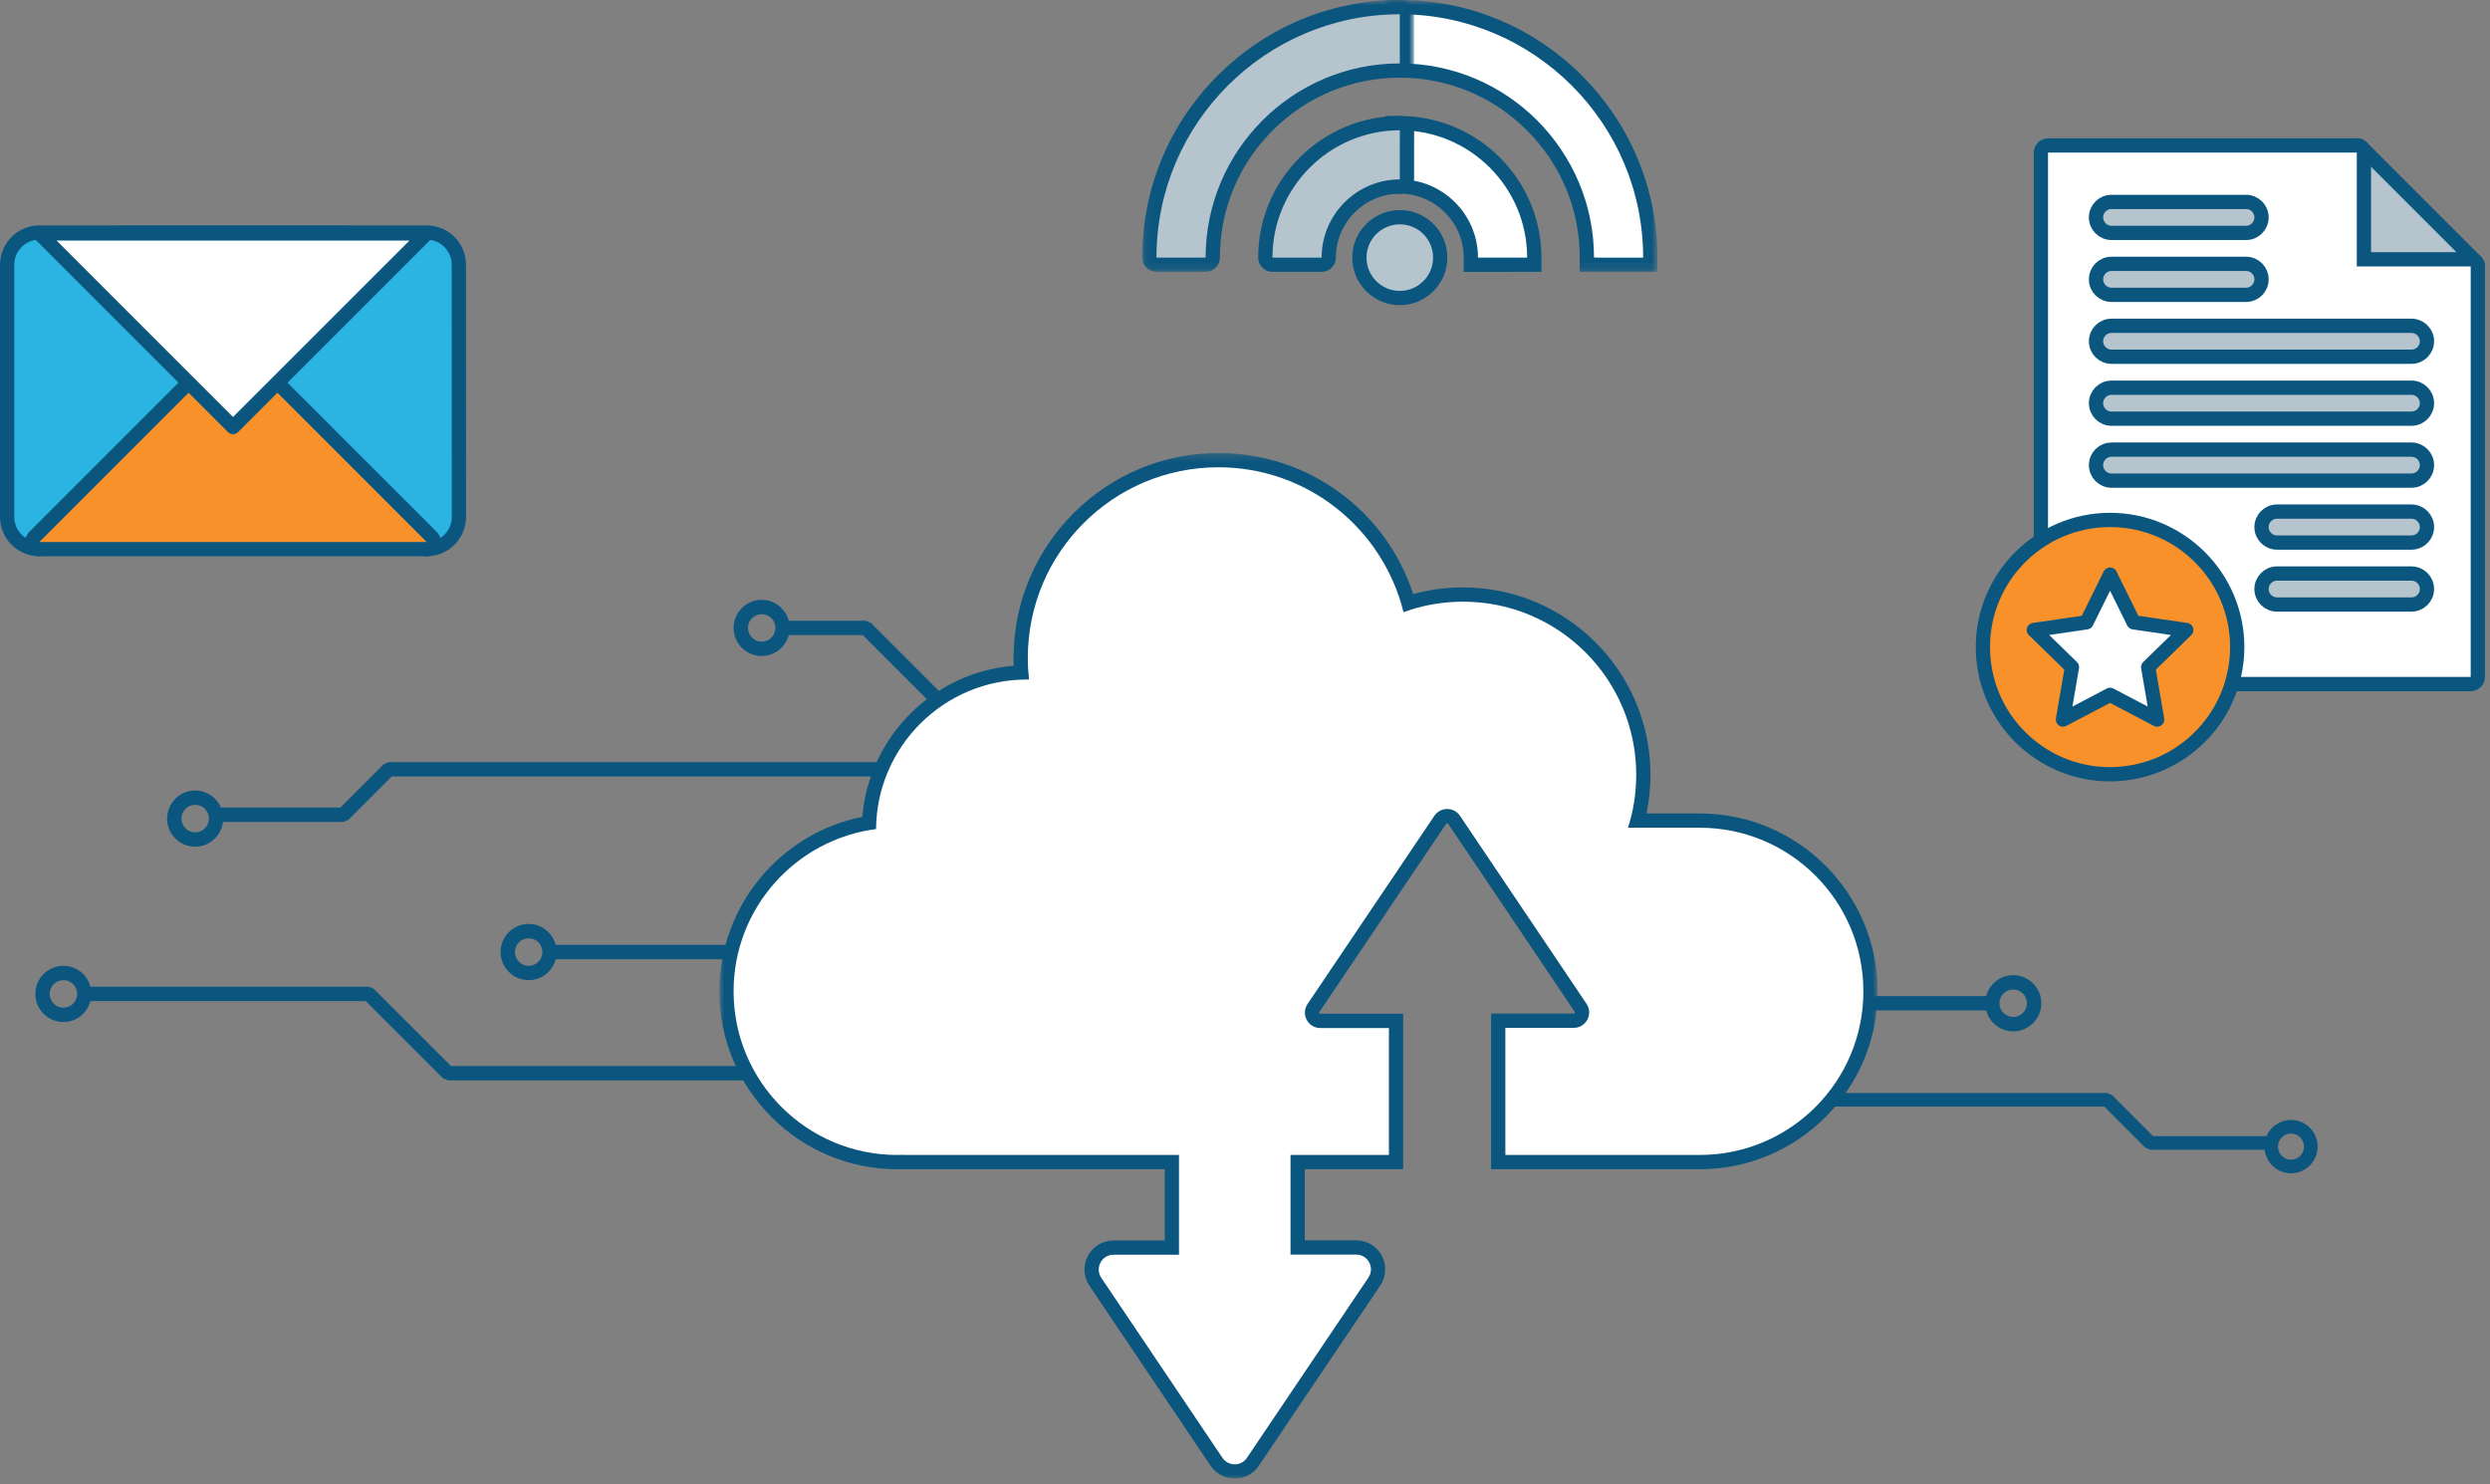 <?xml version="1.0" encoding="UTF-8" standalone="no"?>
<svg width="349px" height="208px" viewBox="0 0 349 208" version="1.1" xmlns="http://www.w3.org/2000/svg" xmlns:xlink="http://www.w3.org/1999/xlink">
    <rect x="0" y="0" width="349" height="208" fill="#808080" stroke="none"/>
    <!-- Generator: Sketch 50.2 (55047) - http://www.bohemiancoding.com/sketch -->
    <title>Group</title>
    <desc>Created with Sketch.</desc>
    <defs>
        <polygon id="path-1" points="0.199 0.754 38.305 0.754 38.305 38.86 0.199 38.86"></polygon>
        <polygon id="path-3" points="0.093 0.754 38.199 0.754 38.199 38.86 0.093 38.86"></polygon>
        <polygon id="path-5" points="0.821 0.251 163.172 0.251 163.172 144 0.821 144"></polygon>
    </defs>
    <g id="Page-1" stroke="none" stroke-width="1" fill="none" fill-rule="evenodd">
        <g id="big-data" transform="translate(-546, -1311)">
            <g id="Group" transform="translate(546, 1310)">
                <path d="M330.332,39.349 C329.779,39.349 329.332,38.901 329.332,38.349 L329.332,22.387 C329.332,21.982 329.575,21.618 329.949,21.463 C330.073,21.412 330.203,21.387 330.332,21.387 C330.592,21.387 330.848,21.488 331.039,21.68 L347.002,37.642 C347.288,37.928 347.374,38.358 347.219,38.732 C347.064,39.105 346.699,39.349 346.295,39.349 L330.332,39.349 Z" id="Fill-1" fill="#B6C4CE"></path>
                <path d="M330.331,20.386 C330.073,20.386 329.813,20.436 329.567,20.538 C328.819,20.848 328.332,21.577 328.332,22.386 L328.332,38.349 C328.332,39.453 329.227,40.349 330.332,40.349 L346.294,40.349 C347.103,40.349 347.833,39.862 348.142,39.115 C348.452,38.367 348.28,37.507 347.708,36.935 L331.746,20.972 C331.364,20.589 330.852,20.386 330.331,20.386 M330.332,22.386 L346.294,38.349 L330.332,38.349 L330.332,22.386" id="Fill-3" fill="#0B567F"></path>
                <path d="M287.049,96.881 C286.496,96.881 286.049,96.433 286.049,95.881 L286.049,22.387 C286.049,21.835 286.496,21.387 287.049,21.387 L330.332,21.387 C330.885,21.387 331.332,21.835 331.332,22.387 L331.332,37.349 L346.295,37.349 C346.848,37.349 347.295,37.797 347.295,38.349 L347.295,95.881 C347.295,96.433 346.848,96.881 346.295,96.881 L287.049,96.881 Z" id="Fill-5" fill="#FFFFFF"></path>
                <path d="M330.332,20.387 L287.05,20.387 C285.944,20.387 285.05,21.283 285.05,22.387 L285.05,95.881 C285.05,96.985 285.944,97.881 287.05,97.881 L346.295,97.881 C347.399,97.881 348.295,96.985 348.295,95.881 L348.295,54.312 L348.295,38.349 C348.295,37.245 347.399,36.349 346.295,36.349 L332.332,36.349 L332.332,22.387 C332.332,21.283 331.436,20.387 330.332,20.387 M330.332,22.387 L330.332,38.349 L346.295,38.349 L346.295,54.312 L346.295,95.881 L287.05,95.881 L287.05,22.387 L330.332,22.387" id="Fill-7" fill="#0B567F"></path>
                <path d="M314.808,42.324 L295.948,42.324 C294.75,42.324 293.78,41.354 293.78,40.157 L293.78,40.15 C293.78,38.952 294.75,37.982 295.948,37.982 L314.808,37.982 C316.005,37.982 316.976,38.952 316.976,40.15 L316.976,40.157 C316.976,41.354 316.005,42.324 314.808,42.324" id="Fill-9" fill="#B6C4CE"></path>
                <path d="M314.808,42.324 L295.948,42.324 C294.75,42.324 293.78,41.354 293.78,40.157 L293.78,40.15 C293.78,38.952 294.75,37.982 295.948,37.982 L314.808,37.982 C316.005,37.982 316.976,38.952 316.976,40.15 L316.976,40.157 C316.976,41.354 316.005,42.324 314.808,42.324 Z" id="Stroke-11" stroke="#0B567F" stroke-width="2" stroke-linecap="round" stroke-linejoin="round"></path>
                <path d="M337.997,51.001 L295.947,51.001 C294.75,51.001 293.779,50.031 293.779,48.834 C293.779,47.636 294.75,46.666 295.947,46.666 L337.997,46.666 C339.194,46.666 340.165,47.636 340.165,48.834 C340.165,50.031 339.194,51.001 337.997,51.001" id="Fill-13" fill="#B6C4CE"></path>
                <path d="M337.997,51.001 L295.947,51.001 C294.75,51.001 293.779,50.031 293.779,48.834 C293.779,47.636 294.75,46.666 295.947,46.666 L337.997,46.666 C339.194,46.666 340.165,47.636 340.165,48.834 C340.165,50.031 339.194,51.001 337.997,51.001 Z" id="Stroke-15" stroke="#0B567F" stroke-width="2" stroke-linecap="round" stroke-linejoin="round"></path>
                <path d="M337.994,59.685 L295.951,59.685 C294.752,59.685 293.779,58.714 293.779,57.514 C293.779,56.316 294.752,55.343 295.951,55.343 L337.994,55.343 C339.192,55.343 340.165,56.316 340.165,57.514 C340.165,58.714 339.192,59.685 337.994,59.685" id="Fill-17" fill="#B6C4CE"></path>
                <path d="M337.994,59.685 L295.951,59.685 C294.752,59.685 293.779,58.714 293.779,57.514 C293.779,56.316 294.752,55.343 295.951,55.343 L337.994,55.343 C339.192,55.343 340.165,56.316 340.165,57.514 C340.165,58.714 339.192,59.685 337.994,59.685 Z" id="Stroke-19" stroke="#0B567F" stroke-width="2" stroke-linecap="round" stroke-linejoin="round"></path>
                <path d="M337.994,68.366 L295.951,68.366 C294.752,68.366 293.779,67.394 293.779,66.195 C293.779,64.996 294.752,64.024 295.951,64.024 L337.994,64.024 C339.192,64.024 340.165,64.996 340.165,66.195 C340.165,67.394 339.192,68.366 337.994,68.366" id="Fill-21" fill="#B6C4CE"></path>
                <path d="M337.994,68.366 L295.951,68.366 C294.752,68.366 293.779,67.394 293.779,66.195 C293.779,64.996 294.752,64.024 295.951,64.024 L337.994,64.024 C339.192,64.024 340.165,64.996 340.165,66.195 C340.165,67.394 339.192,68.366 337.994,68.366 Z" id="Stroke-23" stroke="#0B567F" stroke-width="2" stroke-linecap="round" stroke-linejoin="round"></path>
                <path d="M337.995,77.046 L319.144,77.046 C317.946,77.046 316.975,76.075 316.975,74.877 C316.975,73.679 317.946,72.707 319.144,72.707 L337.995,72.707 C339.193,72.707 340.165,73.679 340.165,74.877 C340.165,76.075 339.193,77.046 337.995,77.046" id="Fill-25" fill="#B6C4CE"></path>
                <path d="M337.995,77.046 L319.144,77.046 C317.946,77.046 316.975,76.075 316.975,74.877 C316.975,73.679 317.946,72.707 319.144,72.707 L337.995,72.707 C339.193,72.707 340.165,73.679 340.165,74.877 C340.165,76.075 339.193,77.046 337.995,77.046 Z" id="Stroke-27" stroke="#0B567F" stroke-width="2" stroke-linecap="round" stroke-linejoin="round"></path>
                <path d="M337.994,85.73 L319.146,85.73 C317.947,85.73 316.975,84.758 316.975,83.559 C316.975,82.36 317.947,81.388 319.146,81.388 L337.994,81.388 C339.192,81.388 340.165,82.36 340.165,83.559 C340.165,84.758 339.192,85.73 337.994,85.73" id="Fill-29" fill="#B6C4CE"></path>
                <path d="M337.994,85.73 L319.146,85.73 C317.947,85.73 316.975,84.758 316.975,83.559 C316.975,82.36 317.947,81.388 319.146,81.388 L337.994,81.388 C339.192,81.388 340.165,82.36 340.165,83.559 C340.165,84.758 339.192,85.73 337.994,85.73 Z" id="Stroke-31" stroke="#0B567F" stroke-width="2" stroke-linecap="round" stroke-linejoin="round"></path>
                <path d="M314.808,33.644 L295.948,33.644 C294.75,33.644 293.78,32.673 293.78,31.477 L293.78,31.47 C293.78,30.271 294.75,29.302 295.948,29.302 L314.808,29.302 C316.005,29.302 316.976,30.271 316.976,31.47 L316.976,31.477 C316.976,32.673 316.005,33.644 314.808,33.644" id="Fill-33" fill="#B6C4CE"></path>
                <path d="M314.808,33.644 L295.948,33.644 C294.75,33.644 293.78,32.673 293.78,31.477 L293.78,31.47 C293.78,30.271 294.75,29.302 295.948,29.302 L314.808,29.302 C316.005,29.302 316.976,30.271 316.976,31.47 L316.976,31.477 C316.976,32.673 316.005,33.644 314.808,33.644 Z" id="Stroke-35" stroke="#0B567F" stroke-width="2" stroke-linecap="round" stroke-linejoin="round"></path>
                <path d="M295.749,109.525 C285.92,109.525 277.923,101.528 277.923,91.7 C277.923,81.872 285.92,73.877 295.749,73.877 C305.576,73.877 313.571,81.872 313.571,91.7 C313.571,92.761 313.473,93.841 313.279,94.909 L313.217,95.214 C311.613,103.042 304.996,108.871 297.109,109.467 C296.682,109.502 296.247,109.522 295.808,109.522 L295.749,109.525 Z" id="Fill-37" fill="#F9912B"></path>
                <path d="M295.749,72.877 C285.368,72.877 276.923,81.32 276.923,91.699 C276.923,102.08 285.368,110.524 295.749,110.524 C295.778,110.524 295.819,110.523 295.858,110.522 C296.286,110.521 296.724,110.501 297.194,110.463 C305.515,109.834 312.503,103.677 314.181,95.492 L314.187,95.457 C314.214,95.338 314.239,95.22 314.262,95.096 C314.468,93.96 314.571,92.82 314.571,91.699 C314.571,81.32 306.128,72.877 295.749,72.877 M295.749,74.877 C305.04,74.877 312.571,82.408 312.571,91.699 C312.571,92.734 312.474,93.747 312.296,94.73 C312.272,94.854 312.247,94.97 312.221,95.09 C310.734,102.346 304.582,107.898 297.034,108.47 C296.628,108.502 296.22,108.522 295.808,108.522 C295.788,108.522 295.769,108.524 295.749,108.524 C286.454,108.524 278.923,100.993 278.923,91.699 C278.923,82.408 286.454,74.877 295.749,74.877" id="Fill-39" fill="#0B567F"></path>
                <polygon id="Fill-41" fill="#FFFFFF" points="295.749 98.391 289.145 101.859 290.407 94.51 285.062 89.305 292.445 88.227 295.749 81.538 299.049 88.227 306.432 89.305 301.09 94.51 302.349 101.859"></polygon>
                <polygon id="Stroke-43" stroke="#0B567F" stroke-width="2" stroke-linecap="round" stroke-linejoin="round" points="295.749 98.391 289.145 101.859 290.407 94.51 285.062 89.305 292.445 88.227 295.749 81.538 299.049 88.227 306.432 89.305 301.09 94.51 302.349 101.859"></polygon>
                <path d="M59.808,77.969 C59.542,77.969 59.288,77.864 59.101,77.676 L32.66,51.239 L6.222,77.676 C6.035,77.864 5.781,77.969 5.515,77.969 C3.031,77.969 1.005,75.947 1,73.46 L1.004,38.108 C1.004,35.618 3.028,33.593 5.515,33.593 L32.66,33.589 L59.808,33.593 C62.293,33.593 64.315,35.618 64.315,38.108 L64.323,73.458 C64.323,75.946 62.297,77.969 59.808,77.969" id="Fill-45" fill="#2BB3E2"></path>
                <path d="M32.659,32.589 L5.514,32.593 C2.475,32.593 0.003,35.067 0.003,38.108 L0,73.458 C0.005,76.499 2.479,78.969 5.514,78.969 C6.045,78.969 6.554,78.758 6.929,78.383 L32.659,52.653 L58.393,78.383 C58.768,78.758 59.276,78.969 59.807,78.969 C62.848,78.969 65.321,76.497 65.321,73.459 L65.314,38.107 C65.314,35.067 62.844,32.593 59.807,32.593 L32.659,32.589 Z M32.659,34.589 L59.807,34.593 C61.743,34.593 63.314,36.172 63.314,38.108 L63.321,73.459 C63.321,75.397 61.743,76.969 59.807,76.969 L32.659,49.825 L5.514,76.969 C3.579,76.969 2.003,75.397 2,73.459 L2.003,38.108 C2.003,36.169 3.579,34.593 5.514,34.593 L32.659,34.589 Z" id="Fill-47" fill="#0B567F"></path>
                <path d="M5.515,77.969 C5.111,77.969 4.745,77.725 4.591,77.352 C4.436,76.978 4.522,76.548 4.808,76.262 L31.952,49.118 C32.148,48.923 32.404,48.825 32.66,48.825 C32.915,48.825 33.171,48.923 33.367,49.118 L60.515,76.262 C60.801,76.548 60.887,76.978 60.732,77.352 C60.578,77.725 60.212,77.969 59.808,77.969 L5.515,77.969 Z" id="Fill-49" fill="#F9912B"></path>
                <path d="M32.659,47.825 C32.147,47.825 31.636,48.02 31.245,48.411 L4.1,75.554 C3.528,76.127 3.357,76.987 3.667,77.734 C3.976,78.482 4.706,78.969 5.514,78.969 L59.807,78.969 C60.616,78.969 61.345,78.482 61.655,77.734 C61.964,76.987 61.794,76.127 61.221,75.554 L34.073,48.411 C33.682,48.02 33.171,47.825 32.659,47.825 M32.659,49.825 L59.807,76.969 L5.514,76.969 L32.659,49.825" id="Fill-51" fill="#0B567F"></path>
                <polygon id="Fill-53" fill="#FFFFFF" points="59.808 33.718 5.515 33.718 32.66 60.862"></polygon>
                <polygon id="Stroke-55" stroke="#0B567F" stroke-width="2" stroke-linecap="round" stroke-linejoin="round" points="59.808 33.718 5.515 33.718 32.66 60.862"></polygon>
                <path d="M196.202,42.773 C193.075,42.773 190.531,40.232 190.531,37.109 C190.531,33.986 193.075,31.445 196.202,31.445 C197.718,31.445 199.139,32.035 200.208,33.105 C201.277,34.175 201.865,35.596 201.863,37.106 C201.863,40.231 199.323,42.773 196.202,42.773" id="Fill-57" fill="#B6C4CE"></path>
                <path d="M196.209,30.445 L196.202,30.445 C192.524,30.445 189.532,33.434 189.532,37.109 C189.532,40.784 192.524,43.773 196.202,43.773 C199.875,43.773 202.863,40.782 202.863,37.106 C202.866,35.331 202.175,33.658 200.917,32.399 C199.659,31.139 197.986,30.445 196.209,30.445 M196.209,32.445 C198.774,32.445 200.866,34.532 200.863,37.106 C200.863,39.685 198.774,41.773 196.202,41.773 C193.623,41.773 191.532,39.682 191.532,37.109 C191.532,34.53 193.623,32.445 196.202,32.445 L196.209,32.445" id="Fill-59" fill="#0B567F"></path>
                <path d="M206.155,37.109 C206.155,31.619 201.688,27.149 196.198,27.146 L195.199,27.145 L195.202,18.261 L196.202,18.261 C206.592,18.261 215.047,26.715 215.047,37.105 L215.047,38.105 L206.155,38.109 L206.155,37.109 Z" id="Fill-61" fill="#FFFFFF"></path>
                <path d="M194.204,17.261 L194.202,19.26 L194.199,26.145 L194.198,28.145 L196.198,28.146 C201.137,28.149 205.155,32.17 205.155,37.109 L205.155,39.11 L207.155,39.109 L214.048,39.105 L216.046,39.104 L216.046,37.105 C216.046,26.163 207.144,17.261 196.202,17.261 L194.204,17.261 Z M196.202,19.261 C206.04,19.261 214.046,27.268 214.046,37.105 L207.155,37.109 C207.155,31.065 202.24,26.15 196.199,26.146 L196.202,19.261 Z" id="Fill-63" fill="#0B567F"></path>
                <path d="M178.352,38.105 C177.8,38.105 177.352,37.658 177.352,37.105 C177.35,32.079 179.312,27.349 182.877,23.786 C186.442,20.223 191.174,18.261 196.203,18.261 C196.468,18.261 196.722,18.366 196.91,18.554 C197.097,18.741 197.203,18.996 197.203,19.261 L197.2,26.146 C197.2,26.698 196.752,27.145 196.201,27.146 C190.711,27.148 186.244,31.617 186.24,37.105 C186.24,37.658 185.791,38.105 185.24,38.105 L178.352,38.105 Z" id="Fill-65" fill="#B6C4CE"></path>
                <path d="M196.202,21.261 L196.208,21.261 L196.202,21.261 Z M196.208,17.261 L196.202,17.261 C190.907,17.261 185.924,19.327 182.171,23.078 C178.416,26.83 176.349,31.812 176.351,37.106 C176.352,38.21 177.247,39.105 178.351,39.105 L185.239,39.106 C186.344,39.106 187.239,38.211 187.239,37.107 C187.243,32.168 191.263,28.149 196.2,28.146 C197.304,28.146 198.198,27.251 198.199,26.147 L198.202,19.363 C198.204,19.329 198.205,19.295 198.205,19.261 C198.205,18.157 197.311,17.261 196.208,17.261 Z M196.202,19.261 L196.199,26.146 C190.151,26.149 185.243,31.065 185.239,37.106 L178.351,37.105 C178.348,27.265 186.358,19.261 196.202,19.261 Z M196.202,19.261 L196.208,19.261 L196.202,19.261 Z" id="Fill-67" fill="#0B567F"></path>
                <path d="M222.416,38.105 L222.416,37.105 C222.418,30.114 219.689,23.534 214.734,18.576 C209.778,13.618 203.197,10.887 196.205,10.887 L195.205,10.887 L195.199,9.887 L195.199,2 L196.199,2 C215.56,2 231.305,17.748 231.305,37.105 L231.305,38.105 L222.416,38.105 Z" id="Fill-69" fill="#FFFFFF"></path>
                <g id="Group-73" transform="translate(194, 0.246)">
                    <mask id="mask-2" fill="white">
                        <use xlink:href="#path-1"></use>
                    </mask>
                    <g id="Clip-72"></g>
                    <path d="M2.206,0.754 L2.199,0.754 L0.199,0.754 L0.199,2.754 L0.199,9.642 L0.199,11.642 L2.199,11.642 C8.931,11.642 15.259,14.268 20.026,19.038 C24.794,23.806 27.418,30.135 27.417,36.859 L27.416,38.859 L29.417,38.859 L36.305,38.86 L38.305,38.86 L38.305,36.86 C38.305,16.951 22.11,0.754 2.206,0.754 M2.206,2.754 C21.009,2.754 36.305,18.052 36.305,36.86 L29.417,36.859 C29.42,21.855 17.216,9.641 2.205,9.642 L2.199,9.642 L2.199,2.754 L2.206,2.754" id="Fill-71" fill="#0B567F" mask="url(#mask-2)"></path>
                </g>
                <path d="M162.094,38.105 C161.542,38.105 161.094,37.657 161.094,37.105 C161.092,27.743 164.746,18.932 171.383,12.293 C178.02,5.655 186.831,2 196.194,2 C196.745,2 197.199,2.447 197.199,3 L197.199,9.887 C197.199,10.439 196.752,10.887 196.199,10.887 C189.206,10.887 182.625,13.618 177.667,18.576 C172.709,23.534 169.98,30.114 169.982,37.105 C169.982,37.37 169.876,37.625 169.689,37.812 C169.501,38 169.247,38.105 168.982,38.105 L162.094,38.105 Z" id="Fill-74" fill="#B6C4CE"></path>
                <g id="Group-78" transform="translate(160, 0.246)">
                    <mask id="mask-4" fill="white">
                        <use xlink:href="#path-3"></use>
                    </mask>
                    <g id="Clip-77"></g>
                    <path d="M36.199,0.754 L36.192,0.754 C26.563,0.754 17.501,4.514 10.676,11.341 C3.849,18.168 0.091,27.231 0.093,36.86 C0.093,37.964 0.989,38.86 2.093,38.86 L8.981,38.859 C9.512,38.859 10.02,38.648 10.395,38.273 C10.77,37.898 10.981,37.389 10.981,36.859 C10.979,30.135 13.605,23.806 18.374,19.038 C23.143,14.268 29.473,11.642 36.199,11.642 C37.303,11.642 38.199,10.746 38.199,9.642 L38.199,2.754 C38.199,1.65 37.303,0.754 36.199,0.754 M36.192,2.754 L36.199,2.754 L36.199,9.642 C21.188,9.642 8.977,21.853 8.981,36.859 L2.093,36.86 C2.09,18.054 17.387,2.754 36.192,2.754" id="Fill-76" fill="#0B567F" mask="url(#mask-4)"></path>
                </g>
                <path d="M106.76,90.94 C105.698,90.94 104.833,90.076 104.833,89.013 C104.833,87.951 105.698,87.086 106.76,87.086 C107.822,87.086 108.687,87.951 108.687,89.013 C108.687,90.076 107.822,90.94 106.76,90.94 Z M135.31,98.511 L134.737,100.987 L122.052,88.301 L121.341,88.006 L110.552,88.006 C110.104,86.323 108.581,85.074 106.76,85.074 C104.589,85.074 102.822,86.841 102.822,89.013 C102.822,91.185 104.589,92.951 106.76,92.951 C108.581,92.951 110.105,91.701 110.552,90.018 L120.925,90.018 L134.201,103.294 L133.336,107.025 L136.796,107.919 L138.808,99.243 L135.31,98.511 Z" id="Fill-79" fill="#0B567F"></path>
                <path d="M6.962,140.31 C6.962,139.248 7.826,138.382 8.889,138.382 C9.951,138.382 10.816,139.248 10.816,140.31 C10.816,141.373 9.951,142.238 8.889,142.238 C7.826,142.238 6.962,141.373 6.962,140.31 M4.951,140.31 C4.951,142.482 6.718,144.249 8.889,144.249 C10.71,144.249 12.233,142.999 12.681,141.315 L51.267,141.315 L62.088,152.137 L62.799,152.431 L131.242,152.431 C130.927,154.518 130.538,156.528 130.538,156.528 L134.06,157.137 C134.06,157.137 134.483,154.951 134.81,152.748 C135.09,150.54 135.371,148.329 135.371,148.329 L131.826,147.883 C131.826,147.883 131.685,148.998 131.504,150.419 L63.215,150.419 L52.395,139.6 L51.683,139.304 L12.681,139.304 C12.233,137.621 10.71,136.371 8.889,136.371 C6.718,136.371 4.951,138.138 4.951,140.31" id="Fill-81" fill="#0B567F"></path>
                <path d="M25.432,115.738 C25.432,114.676 26.296,113.811 27.359,113.811 C28.421,113.811 29.286,114.676 29.286,115.738 C29.286,116.8 28.421,117.665 27.359,117.665 C26.296,117.665 25.432,116.8 25.432,115.738 M23.421,115.738 C23.421,117.909 25.188,119.676 27.359,119.676 C29.373,119.676 31.02,118.151 31.25,116.198 L48.13,116.198 L48.841,115.903 L54.915,109.829 L125.046,109.829 C125.039,110.201 125.03,110.579 125.012,110.962 C124.957,113.147 124.902,115.332 124.902,115.332 L128.473,115.452 C128.473,115.452 128.53,113.227 128.585,111.002 C128.688,108.777 128.583,106.551 128.583,106.551 L125.01,106.592 C125.01,106.592 125.033,107.084 125.046,107.818 L54.499,107.818 L53.788,108.113 L47.714,114.187 L30.977,114.187 C30.372,112.784 28.979,111.8 27.359,111.8 C25.188,111.8 23.421,113.566 23.421,115.738" id="Fill-83" fill="#0B567F"></path>
                <path d="M72.172,134.445 C72.172,133.383 73.036,132.517 74.099,132.517 C75.161,132.517 76.026,133.383 76.026,134.445 C76.026,135.507 75.161,136.372 74.099,136.372 C73.036,136.372 72.172,135.507 72.172,134.445 M70.161,134.445 C70.161,136.616 71.928,138.383 74.099,138.383 C75.92,138.383 77.443,137.133 77.891,135.449 L107.224,135.449 L107.043,137.776 L110.599,138.141 L111.286,129.261 L107.717,129.059 L107.379,133.438 L77.891,133.438 C77.443,131.755 75.92,130.506 74.099,130.506 C71.928,130.506 70.161,132.273 70.161,134.445" id="Fill-85" fill="#0B567F"></path>
                <path d="M282.173,143.547 C281.111,143.547 280.246,142.683 280.246,141.62 C280.246,140.558 281.111,139.693 282.173,139.693 C283.235,139.693 284.1,140.558 284.1,141.62 C284.1,142.683 283.235,143.547 282.173,143.547 M282.173,137.681 C280.352,137.681 278.829,138.93 278.382,140.614 L248.894,140.614 L248.555,136.235 L244.985,136.436 L245.673,145.317 L249.229,144.951 L249.049,142.625 L278.382,142.625 C278.828,144.308 280.352,145.558 282.173,145.558 C284.344,145.558 286.111,143.791 286.111,141.62 C286.111,139.448 284.344,137.681 282.173,137.681" id="Fill-87" fill="#0B567F"></path>
                <path d="M321.106,163.546 C320.097,163.546 319.276,162.726 319.276,161.717 C319.276,160.708 320.097,159.886 321.106,159.886 C322.115,159.886 322.935,160.708 322.935,161.717 C322.935,162.726 322.115,163.546 321.106,163.546 M321.106,157.977 C319.567,157.977 318.244,158.912 317.67,160.243 L301.778,160.243 L296.01,154.476 L295.335,154.196 L228.347,154.196 C228.36,153.499 228.381,153.032 228.381,153.032 L224.989,152.993 C224.989,152.993 224.889,155.107 224.987,157.219 C225.04,159.333 225.093,161.445 225.093,161.445 L228.484,161.331 C228.484,161.331 228.432,159.256 228.379,157.181 C228.363,156.817 228.354,156.459 228.347,156.106 L294.94,156.106 L300.708,161.873 L301.382,162.153 L317.411,162.153 C317.629,164.008 319.194,165.456 321.106,165.456 C323.168,165.456 324.845,163.778 324.845,161.717 C324.845,159.654 323.168,157.977 321.106,157.977" id="Fill-89" fill="#0B567F"></path>
                <path d="M173.062,207.246 C172.043,207.246 171.09,206.744 170.512,205.9 L153.524,180.654 C152.889,179.71 152.828,178.5 153.363,177.498 C153.899,176.494 154.935,175.87 156.067,175.87 L164.249,175.87 L164.249,163.885 L125.692,163.885 C112.523,163.851 101.823,153.125 101.823,139.95 C101.823,128.242 110.356,118.24 121.811,116.34 C122.352,104.897 131.678,95.671 143.135,95.258 C143.083,94.57 143.059,93.886 143.059,93.215 C143.059,77.93 155.494,65.496 170.778,65.496 C183.202,65.496 194,73.674 197.41,85.513 C199.876,84.73 202.447,84.334 205.066,84.334 C219,84.334 230.334,95.668 230.334,109.602 C230.334,111.776 230.059,113.928 229.512,116.017 L238.24,116.017 C251.436,116.017 262.173,126.752 262.173,139.95 C262.173,153.147 251.436,163.885 238.24,163.885 L209.994,163.885 L209.994,144.067 L220.581,144.067 C221.012,144.067 221.394,143.838 221.601,143.452 C221.805,143.065 221.785,142.619 221.542,142.257 L203.804,115.9 C203.583,115.579 203.228,115.391 202.833,115.391 C202.436,115.391 202.083,115.581 201.868,115.912 L184.099,142.282 C183.853,142.648 183.829,143.096 184.035,143.482 C184.131,143.665 184.428,144.091 185.06,144.091 L195.669,144.091 L195.669,163.885 L181.879,163.885 L181.879,175.847 L190.083,175.847 C191.22,175.847 192.258,176.469 192.792,177.469 C193.327,178.472 193.262,179.684 192.625,180.631 L175.619,205.871 C175.058,206.728 174.1,207.246 173.062,207.246" id="Fill-91" fill="#FFFFFF"></path>
                <g id="Group-95" transform="translate(100, 64.246)">
                    <mask id="mask-6" fill="white">
                        <use xlink:href="#path-5"></use>
                    </mask>
                    <g id="Clip-94"></g>
                    <path d="M70.776,0.251 C54.942,0.251 42.059,13.133 42.059,28.968 C42.059,29.334 42.066,29.701 42.081,30.073 C30.838,30.974 21.784,39.998 20.864,51.251 C9.325,53.547 0.821,63.775 0.821,75.704 C0.821,89.453 12.006,100.638 25.755,100.638 C25.915,100.638 26.075,100.636 26.235,100.632 L26.691,100.638 L63.248,100.638 L63.248,110.624 L56.067,110.624 C54.563,110.624 53.189,111.451 52.481,112.781 C51.772,114.112 51.853,115.716 52.693,116.966 L69.678,142.206 C70.452,143.334 71.713,144 73.063,144 C74.438,144 75.709,143.312 76.462,142.161 L93.454,116.945 C94.298,115.689 94.381,114.084 93.673,112.752 C92.966,111.427 91.59,110.602 90.081,110.602 L82.879,110.602 L82.879,100.638 L94.671,100.638 L96.671,100.638 L96.671,98.638 L96.671,80.846 L96.671,78.846 L94.671,78.846 L85.059,78.846 C85.006,78.846 84.956,78.84 84.917,78.766 C84.871,78.68 84.909,78.624 84.928,78.594 L102.688,52.236 C102.719,52.19 102.749,52.145 102.833,52.145 C102.928,52.145 102.968,52.203 102.983,52.227 L120.712,78.57 C120.73,78.6 120.764,78.648 120.717,78.736 C120.672,78.822 120.612,78.822 120.581,78.822 L110.993,78.822 L108.993,78.822 L108.993,80.822 L108.993,98.638 L108.993,100.638 L110.993,100.638 L138.241,100.638 C151.988,100.638 163.172,89.453 163.172,75.704 C163.172,61.956 151.988,50.772 138.241,50.772 L130.774,50.772 C131.147,48.996 131.335,47.184 131.335,45.355 C131.335,30.872 119.551,19.087 105.066,19.087 C102.684,19.087 100.34,19.402 98.075,20.027 C94.247,8.281 83.311,0.251 70.776,0.251 M70.776,2.251 C83.323,2.251 93.847,10.899 96.719,22.561 C99.321,21.607 102.133,21.087 105.066,21.087 C118.469,21.087 129.335,31.953 129.335,45.355 C129.335,47.943 128.928,50.434 128.18,52.772 L138.241,52.772 C150.906,52.772 161.172,63.038 161.172,75.704 C161.172,88.371 150.906,98.638 138.241,98.638 L110.993,98.638 L110.993,80.822 L120.581,80.822 C122.299,80.822 123.337,78.891 122.37,77.454 L104.633,51.096 C104.2,50.462 103.515,50.145 102.833,50.145 C102.143,50.145 101.456,50.468 101.03,51.12 L83.269,77.478 C82.303,78.913 83.316,80.846 85.059,80.846 L94.671,80.846 L94.671,98.638 L80.879,98.638 L80.879,112.602 L90.081,112.602 C91.751,112.602 92.72,114.451 91.796,115.826 L74.789,141.066 C74.381,141.69 73.722,142 73.063,142 C72.409,142 71.753,141.696 71.338,141.089 L54.353,115.85 C53.428,114.474 54.421,112.624 56.067,112.624 L65.248,112.624 L65.248,98.638 L26.691,98.638 L26.691,98.615 C26.38,98.63 26.068,98.638 25.755,98.638 C13.088,98.638 2.821,88.371 2.821,75.704 C2.821,64.043 11.524,54.417 22.787,52.961 C22.886,41.367 32.317,31.998 43.934,31.998 C44.034,31.998 44.131,32 44.229,32.001 C44.119,31.006 44.059,29.994 44.059,28.968 C44.059,14.213 56.02,2.251 70.776,2.251" id="Fill-93" fill="#0B567F" mask="url(#mask-6)"></path>
                </g>
            </g>
        </g>
    </g>
</svg>